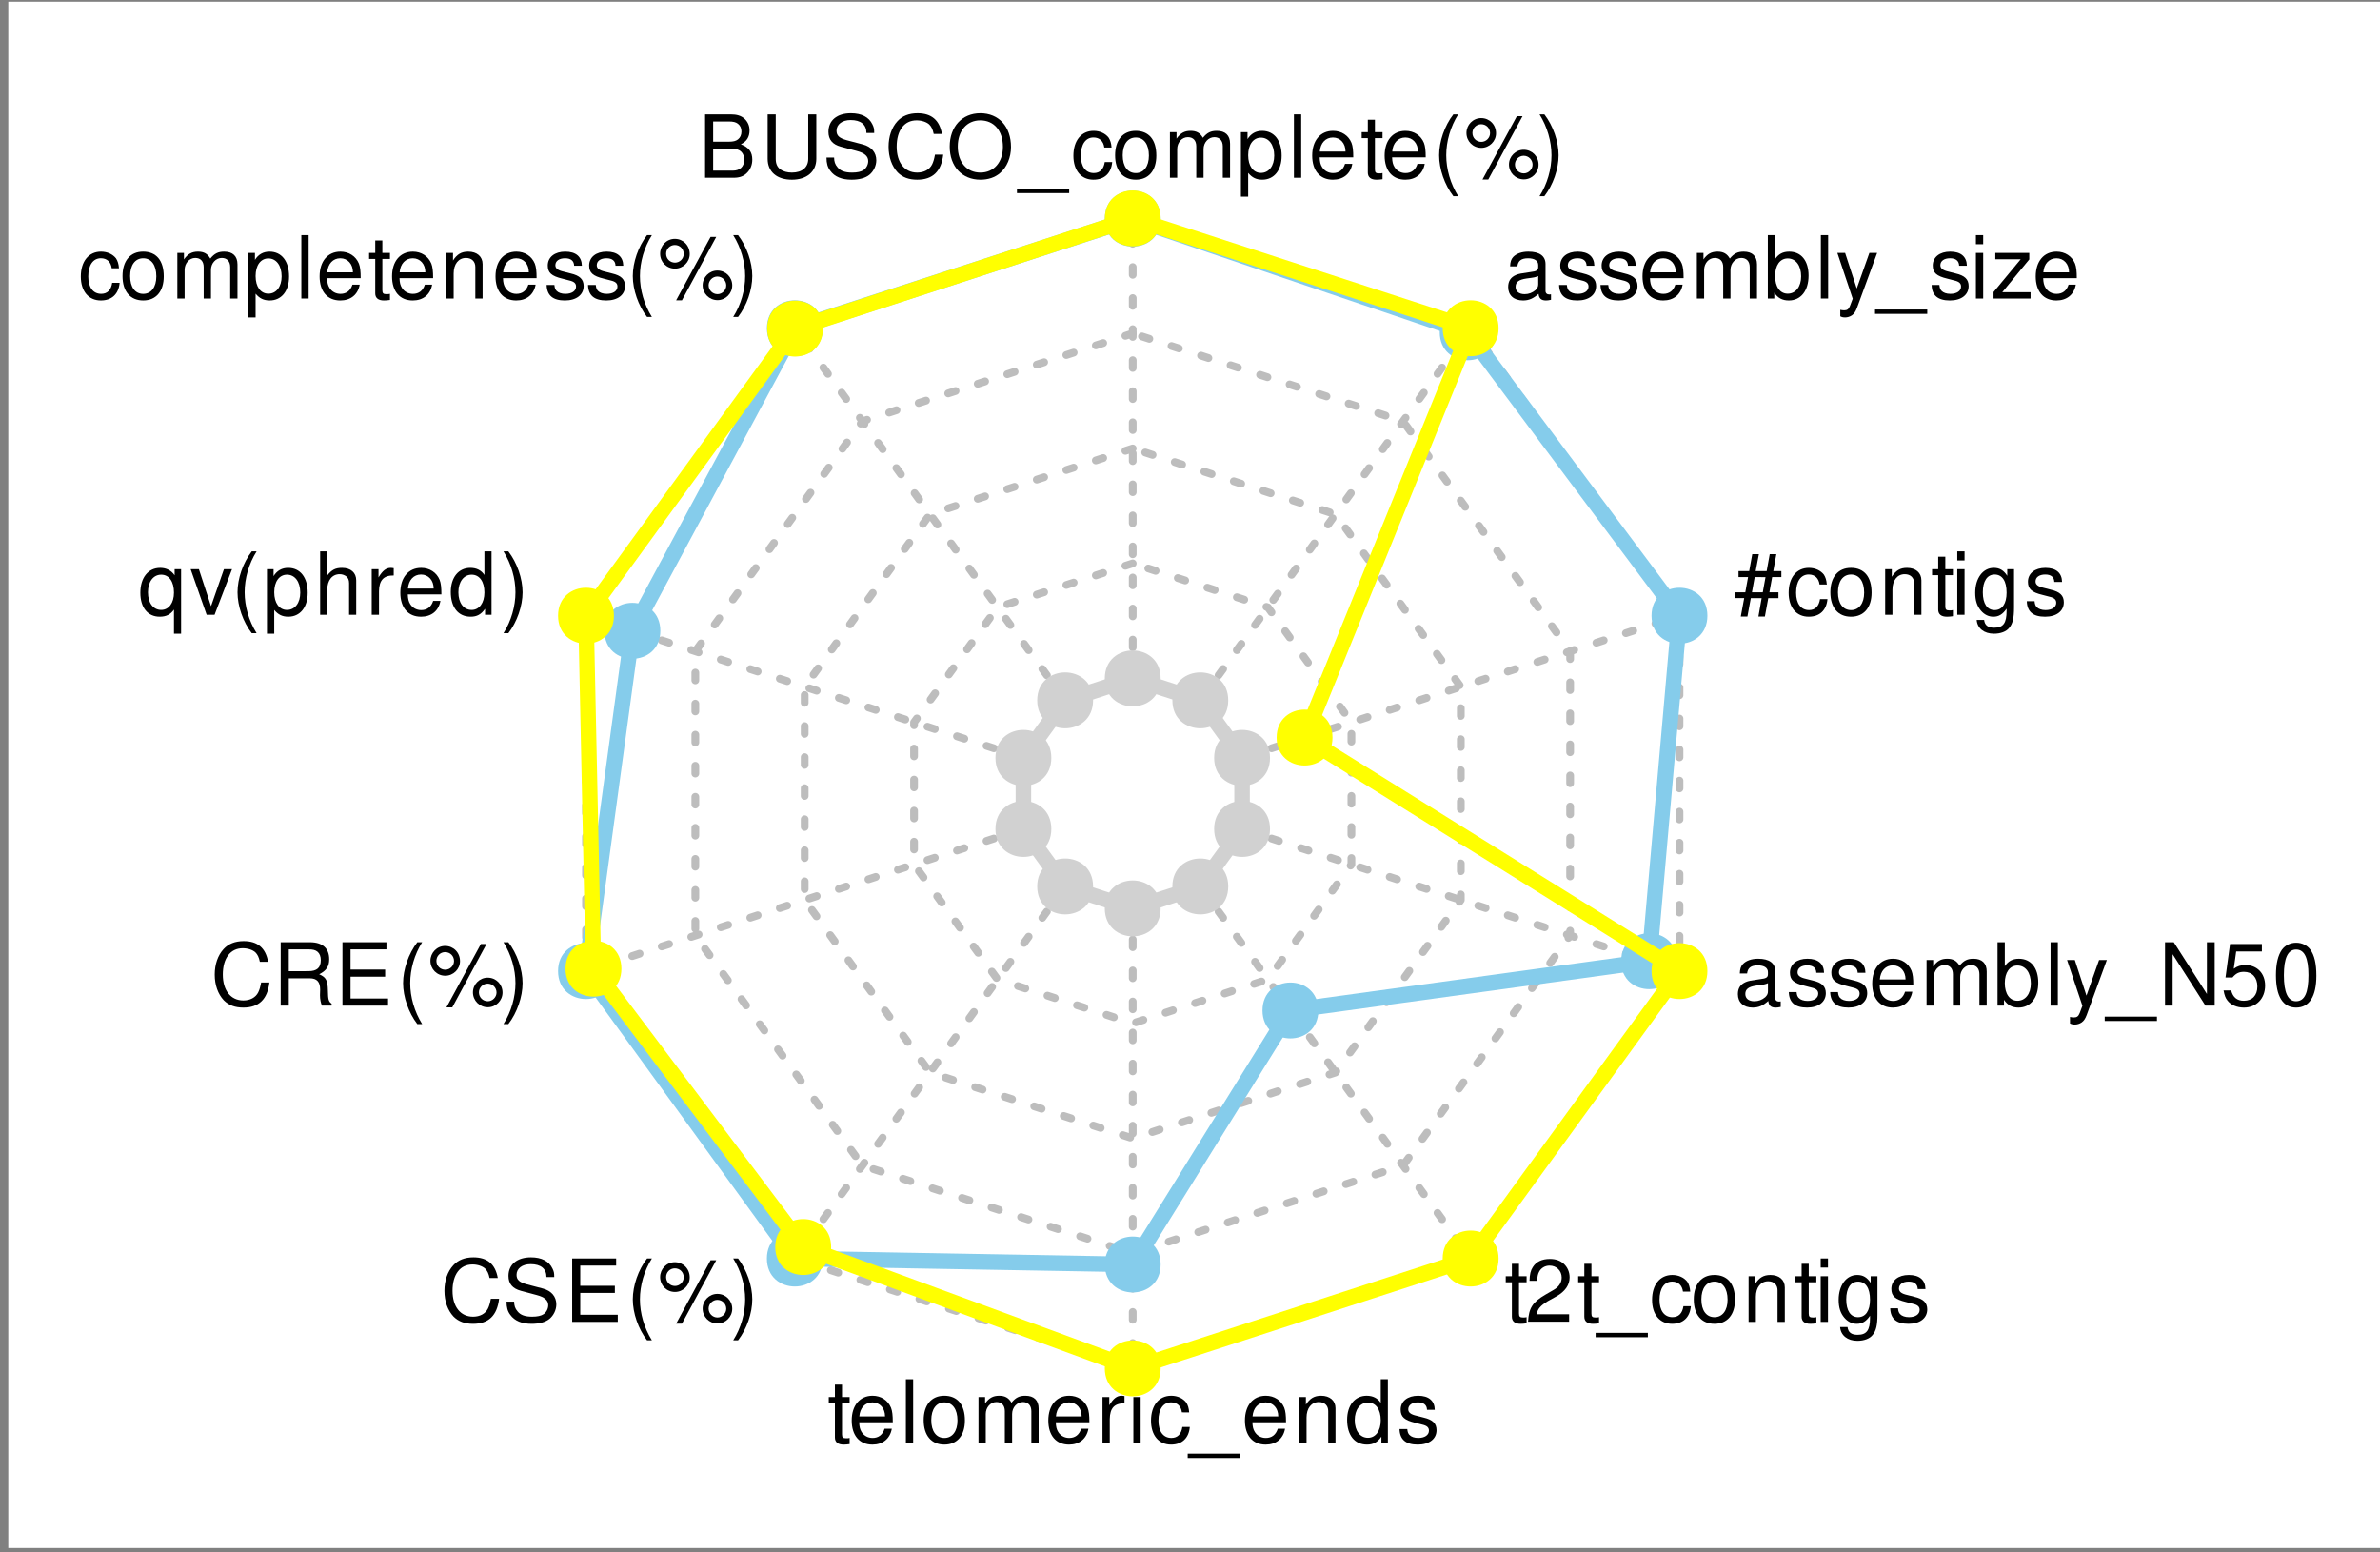 <?xml version="1.0" encoding="UTF-8" standalone="no"?>
<svg
   width="230pt"
   height="150pt"
   viewBox="0 0 230 150"
   version="1.1"
   id="svg805"
   sodipodi:docname="example.relative_values.svg"
   inkscape:version="1.1.2 (0a00cf5339, 2022-02-04)"
   xmlns:inkscape="http://www.inkscape.org/namespaces/inkscape"
   xmlns:sodipodi="http://sodipodi.sourceforge.net/DTD/sodipodi-0.dtd"
   xmlns:xlink="http://www.w3.org/1999/xlink"
   xmlns="http://www.w3.org/2000/svg"
   xmlns:svg="http://www.w3.org/2000/svg">
  <rect x="0" y="0" width="230" height="150" fill="#808080" stroke="none"/>
  <sodipodi:namedview
     id="namedview807"
     pagecolor="#ffffff"
     bordercolor="#666666"
     borderopacity="1.0"
     inkscape:pageshadow="2"
     inkscape:pageopacity="0.0"
     inkscape:pagecheckerboard="0"
     inkscape:document-units="pt"
     showgrid="false"
     inkscape:zoom="2.327381"
     inkscape:cx="114.07673"
     inkscape:cy="141.14578"
     inkscape:window-width="1850"
     inkscape:window-height="1016"
     inkscape:window-x="0"
     inkscape:window-y="0"
     inkscape:window-maximized="1"
     inkscape:current-layer="surface10254" />
  <defs
     id="defs226">
    <g
       id="g224">
      <symbol
         overflow="visible"
         id="glyph0-0">
        <path
           style="stroke:none"
           d=""
           id="path2" />
      </symbol>
      <symbol
         overflow="visible"
         id="glyph0-1">
        <path
           style="stroke:none"
           d="M 0.672,0 H 3.438 c 0.578,0 1,-0.156 1.328,-0.516 0.297,-0.312 0.469,-0.75 0.469,-1.234 0,-0.734 -0.328,-1.188 -1.109,-1.484 C 4.688,-3.5 4.969,-3.938 4.969,-4.578 c 0,-0.453 -0.172,-0.828 -0.484,-1.125 C 4.156,-6 3.734,-6.125 3.156,-6.125 H 0.672 Z m 0.781,-3.484 V -5.438 h 1.5 c 0.438,0 0.688,0.062 0.891,0.219 0.219,0.172 0.344,0.422 0.344,0.75 0,0.344 -0.125,0.594 -0.344,0.766 -0.203,0.156 -0.453,0.219 -0.891,0.219 z m 0,2.797 v -2.109 h 1.906 c 0.688,0 1.094,0.391 1.094,1.062 0,0.656 -0.406,1.047 -1.094,1.047 z m 0,0"
           id="path5" />
      </symbol>
      <symbol
         overflow="visible"
         id="glyph0-2">
        <path
           style="stroke:none"
           d="m 4.641,-6.125 v 4.297 C 4.641,-1 4.047,-0.5 3.062,-0.5 2.609,-0.5 2.234,-0.609 1.938,-0.812 1.641,-1.047 1.5,-1.359 1.5,-1.828 V -6.125 H 0.719 v 4.297 c 0,1.25 0.891,2.016 2.344,2.016 1.438,0 2.359,-0.781 2.359,-2.016 V -6.125 Z m 0,0"
           id="path8" />
      </symbol>
      <symbol
         overflow="visible"
         id="glyph0-3">
        <path
           style="stroke:none"
           d="m 5.016,-4.328 c 0,-0.422 -0.031,-0.531 -0.172,-0.828 -0.328,-0.703 -1.047,-1.078 -2.078,-1.078 -1.344,0 -2.172,0.688 -2.172,1.797 0,0.75 0.391,1.219 1.203,1.438 L 3.312,-2.594 c 0.781,0.203 1.125,0.516 1.125,0.984 C 4.438,-1.281 4.266,-0.938 4,-0.75 3.75,-0.578 3.375,-0.5 2.875,-0.5 2.203,-0.5 1.75,-0.656 1.469,-1.016 1.234,-1.281 1.141,-1.578 1.141,-1.953 H 0.406 c 0,0.562 0.109,0.938 0.359,1.266 0.422,0.594 1.125,0.875 2.062,0.875 0.734,0 1.328,-0.156 1.719,-0.469 C 4.953,-0.609 5.219,-1.156 5.219,-1.688 5.219,-2.438 4.75,-3 3.922,-3.219 L 2.375,-3.625 c -0.734,-0.203 -1,-0.438 -1,-0.922 0,-0.609 0.547,-1.031 1.359,-1.031 0.984,0 1.531,0.438 1.531,1.25 z m 0,0"
           id="path11" />
      </symbol>
      <symbol
         overflow="visible"
         id="glyph0-4">
        <path
           style="stroke:none"
           d="m 5.562,-4.234 c -0.234,-1.344 -1.016,-2 -2.359,-2 -0.828,0 -1.484,0.266 -1.938,0.766 C 0.703,-4.859 0.406,-3.984 0.406,-3 c 0,1.016 0.312,1.875 0.875,2.484 C 1.766,-0.031 2.375,0.188 3.172,0.188 c 1.5,0 2.328,-0.797 2.516,-2.422 H 4.891 C 4.812,-1.812 4.734,-1.531 4.609,-1.281 4.359,-0.781 3.828,-0.5 3.172,-0.5 1.953,-0.5 1.188,-1.469 1.188,-3 c 0,-1.578 0.734,-2.547 1.922,-2.547 0.5,0 0.953,0.156 1.219,0.391 0.219,0.219 0.344,0.469 0.438,0.922 z m 0,0"
           id="path14" />
      </symbol>
      <symbol
         overflow="visible"
         id="glyph0-5">
        <path
           style="stroke:none"
           d="m 3.266,-6.234 c -1.75,0 -2.953,1.297 -2.953,3.219 0,1.922 1.188,3.203 2.969,3.203 0.75,0 1.406,-0.219 1.891,-0.641 0.672,-0.562 1.062,-1.516 1.062,-2.516 0,-1.969 -1.172,-3.266 -2.969,-3.266 z m 0,0.688 c 1.328,0 2.188,1 2.188,2.562 C 5.453,-1.5 4.578,-0.5 3.281,-0.5 c -1.312,0 -2.188,-1 -2.188,-2.516 0,-1.516 0.875,-2.531 2.172,-2.531 z m 0,0"
           id="path17" />
      </symbol>
      <symbol
         overflow="visible"
         id="glyph0-6">
        <path
           style="stroke:none"
           d="M 4.859,1.062 H -0.188 v 0.422 h 5.047 z m 0,0"
           id="path20" />
      </symbol>
      <symbol
         overflow="visible"
         id="glyph0-7">
        <path
           style="stroke:none"
           d="M 3.953,-2.922 C 3.922,-3.359 3.828,-3.625 3.672,-3.875 3.359,-4.281 2.828,-4.531 2.219,-4.531 c -1.188,0 -1.953,0.938 -1.953,2.406 0,1.422 0.75,2.312 1.938,2.312 1.062,0 1.719,-0.625 1.812,-1.703 h -0.719 c -0.109,0.703 -0.469,1.062 -1.062,1.062 -0.781,0 -1.25,-0.625 -1.25,-1.672 0,-1.109 0.469,-1.766 1.219,-1.766 0.594,0 0.969,0.359 1.047,0.969 z m 0,0"
           id="path23" />
      </symbol>
      <symbol
         overflow="visible"
         id="glyph0-8">
        <path
           style="stroke:none"
           d="m 2.281,-4.531 c -1.234,0 -1.984,0.891 -1.984,2.359 0,1.484 0.75,2.359 2,2.359 1.234,0 1.984,-0.875 1.984,-2.328 0,-1.531 -0.719,-2.391 -2,-2.391 z m 0.016,0.641 c 0.781,0 1.266,0.656 1.266,1.75 0,1.047 -0.5,1.688 -1.266,1.688 -0.781,0 -1.266,-0.641 -1.266,-1.719 0,-1.062 0.484,-1.719 1.266,-1.719 z m 0,0"
           id="path26" />
      </symbol>
      <symbol
         overflow="visible"
         id="glyph0-9">
        <path
           style="stroke:none"
           d="M 0.594,-4.406 V 0 h 0.703 v -2.766 c 0,-0.641 0.453,-1.156 1.031,-1.156 0.516,0 0.812,0.328 0.812,0.891 V 0 H 3.844 v -2.766 c 0,-0.641 0.469,-1.156 1.047,-1.156 0.5,0 0.812,0.328 0.812,0.891 V 0 H 6.406 v -3.297 c 0,-0.797 -0.453,-1.234 -1.281,-1.234 -0.578,0 -0.938,0.172 -1.344,0.672 -0.266,-0.469 -0.625,-0.672 -1.188,-0.672 -0.594,0 -0.984,0.219 -1.359,0.75 v -0.625 z m 0,0"
           id="path29" />
      </symbol>
      <symbol
         overflow="visible"
         id="glyph0-10">
        <path
           style="stroke:none"
           d="M 0.453,1.828 H 1.156 V -0.469 c 0.375,0.453 0.781,0.656 1.359,0.656 1.141,0 1.875,-0.906 1.875,-2.312 0,-1.484 -0.719,-2.406 -1.891,-2.406 -0.594,0 -1.078,0.266 -1.406,0.797 V -4.406 H 0.453 Z M 2.391,-3.875 c 0.766,0 1.281,0.688 1.281,1.734 0,1 -0.516,1.672 -1.281,1.672 -0.75,0 -1.234,-0.672 -1.234,-1.703 0,-1.031 0.484,-1.703 1.234,-1.703 z m 0,0"
           id="path32" />
      </symbol>
      <symbol
         overflow="visible"
         id="glyph0-11">
        <path
           style="stroke:none"
           d="M 1.281,-6.125 H 0.578 V 0 H 1.281 Z m 0,0"
           id="path35" />
      </symbol>
      <symbol
         overflow="visible"
         id="glyph0-12">
        <path
           style="stroke:none"
           d="m 4.312,-1.969 c 0,-0.672 -0.047,-1.078 -0.172,-1.406 -0.297,-0.719 -0.969,-1.156 -1.781,-1.156 -1.234,0 -2.016,0.938 -2.016,2.391 0,1.453 0.75,2.328 2,2.328 1,0 1.703,-0.562 1.875,-1.531 H 3.516 c -0.188,0.594 -0.594,0.891 -1.156,0.891 -0.438,0 -0.828,-0.203 -1.062,-0.578 -0.156,-0.25 -0.219,-0.5 -0.234,-0.938 z m -3.234,-0.562 c 0.062,-0.828 0.562,-1.359 1.266,-1.359 0.719,0 1.219,0.562 1.219,1.359 z m 0,0"
           id="path38" />
      </symbol>
      <symbol
         overflow="visible"
         id="glyph0-13">
        <path
           style="stroke:none"
           d="M 2.141,-4.406 H 1.406 V -5.609 H 0.719 V -4.406 H 0.125 v 0.578 H 0.719 V -0.5 c 0,0.453 0.297,0.688 0.844,0.688 0.188,0 0.344,-0.016 0.578,-0.047 v -0.594 C 2.031,-0.422 1.938,-0.422 1.797,-0.422 1.5,-0.422 1.406,-0.5 1.406,-0.812 v -3.016 h 0.734 z m 0,0"
           id="path41" />
      </symbol>
      <symbol
         overflow="visible"
         id="glyph0-14">
        <path
           style="stroke:none"
           d="m 1.984,-6.125 c -0.844,1.094 -1.375,2.625 -1.375,3.953 0,1.328 0.531,2.859 1.375,3.953 h 0.469 c -0.75,-1.203 -1.156,-2.609 -1.156,-3.953 0,-1.344 0.406,-2.766 1.156,-3.953 z m 0,0"
           id="path44" />
      </symbol>
      <symbol
         overflow="visible"
         id="glyph0-15">
        <path
           style="stroke:none"
           d="m 1.672,-5.766 c -0.797,0 -1.422,0.656 -1.422,1.438 0,0.797 0.625,1.438 1.438,1.438 0.781,0 1.422,-0.641 1.422,-1.406 0,-0.828 -0.625,-1.469 -1.438,-1.469 z m 0,0.594 c 0.484,0 0.859,0.375 0.859,0.859 0,0.469 -0.391,0.844 -0.844,0.844 -0.484,0 -0.859,-0.375 -0.859,-0.859 0,-0.469 0.375,-0.844 0.844,-0.844 z m 3.453,-0.781 -3.328,6.125 h 0.562 l 3.312,-6.125 z m 0.656,3.25 c -0.781,0 -1.422,0.641 -1.422,1.422 0,0.797 0.641,1.438 1.438,1.438 0.781,0 1.422,-0.641 1.422,-1.422 0,-0.797 -0.625,-1.438 -1.438,-1.438 z m 0,0.578 c 0.484,0 0.859,0.391 0.859,0.859 0,0.453 -0.391,0.844 -0.844,0.844 -0.484,0 -0.859,-0.391 -0.859,-0.859 0,-0.453 0.375,-0.844 0.844,-0.844 z m 0,0"
           id="path47" />
      </symbol>
      <symbol
         overflow="visible"
         id="glyph0-16">
        <path
           style="stroke:none"
           d="M 0.781,1.781 C 1.625,0.688 2.156,-0.844 2.156,-2.172 2.156,-3.5 1.625,-5.031 0.781,-6.125 H 0.312 c 0.75,1.203 1.156,2.609 1.156,3.953 0,1.344 -0.406,2.766 -1.156,3.953 z m 0,0"
           id="path50" />
      </symbol>
      <symbol
         overflow="visible"
         id="glyph0-17">
        <path
           style="stroke:none"
           d="M 0.594,-4.406 V 0 h 0.703 v -2.422 c 0,-0.906 0.469,-1.5 1.188,-1.5 0.562,0 0.906,0.344 0.906,0.875 V 0 H 4.094 v -3.328 c 0,-0.734 -0.547,-1.203 -1.391,-1.203 -0.656,0 -1.078,0.25 -1.469,0.859 V -4.406 Z m 0,0"
           id="path53" />
      </symbol>
      <symbol
         overflow="visible"
         id="glyph0-18">
        <path
           style="stroke:none"
           d="m 3.688,-3.172 c -0.016,-0.875 -0.578,-1.359 -1.609,-1.359 -1.016,0 -1.688,0.531 -1.688,1.344 0,0.688 0.359,1.016 1.406,1.266 L 2.453,-1.75 C 2.938,-1.641 3.125,-1.469 3.125,-1.156 c 0,0.422 -0.406,0.703 -1.031,0.703 -0.375,0 -0.688,-0.109 -0.859,-0.297 C 1.125,-0.875 1.062,-1 1.031,-1.312 h -0.75 c 0.031,1.016 0.609,1.5 1.766,1.5 1.109,0 1.812,-0.547 1.812,-1.391 0,-0.656 -0.375,-1.016 -1.25,-1.219 L 1.938,-2.594 c -0.562,-0.125 -0.812,-0.312 -0.812,-0.625 0,-0.406 0.359,-0.672 0.938,-0.672 0.562,0 0.859,0.25 0.875,0.719 z m 0,0"
           id="path56" />
      </symbol>
      <symbol
         overflow="visible"
         id="glyph0-19">
        <path
           style="stroke:none"
           d="M 4.156,1.828 V -4.406 h -0.625 v 0.594 c -0.312,-0.469 -0.812,-0.719 -1.391,-0.719 -1.172,0 -1.922,0.953 -1.922,2.406 0,1.438 0.719,2.312 1.875,2.312 0.625,0 1.047,-0.219 1.375,-0.688 V 1.828 Z M 2.234,-3.875 c 0.75,0 1.234,0.656 1.234,1.734 0,1 -0.5,1.672 -1.234,1.672 -0.766,0 -1.281,-0.672 -1.281,-1.703 0,-1.016 0.516,-1.703 1.281,-1.703 z m 0,0"
           id="path59" />
      </symbol>
      <symbol
         overflow="visible"
         id="glyph0-20">
        <path
           style="stroke:none"
           d="m 2.391,0 1.688,-4.406 h -0.781 l -1.25,3.578 L 0.875,-4.406 H 0.078 L 1.625,0 Z m 0,0"
           id="path62" />
      </symbol>
      <symbol
         overflow="visible"
         id="glyph0-21">
        <path
           style="stroke:none"
           d="M 0.594,-6.125 V 0 h 0.688 v -2.422 c 0,-0.906 0.469,-1.5 1.203,-1.5 0.234,0 0.453,0.078 0.625,0.203 0.188,0.141 0.281,0.359 0.281,0.672 V 0 h 0.688 v -3.328 c 0,-0.734 -0.516,-1.203 -1.375,-1.203 -0.625,0 -1,0.188 -1.422,0.734 V -6.125 Z m 0,0"
           id="path65" />
      </symbol>
      <symbol
         overflow="visible"
         id="glyph0-22">
        <path
           style="stroke:none"
           d="M 0.578,-4.406 V 0 H 1.281 V -2.281 C 1.297,-3.344 1.734,-3.812 2.703,-3.797 V -4.5 c -0.125,-0.016 -0.188,-0.031 -0.281,-0.031 -0.453,0 -0.797,0.266 -1.188,0.922 V -4.406 Z m 0,0"
           id="path68" />
      </symbol>
      <symbol
         overflow="visible"
         id="glyph0-23">
        <path
           style="stroke:none"
           d="m 4.156,-6.125 h -0.688 v 2.281 c -0.297,-0.453 -0.766,-0.688 -1.359,-0.688 -1.141,0 -1.891,0.922 -1.891,2.328 0,1.484 0.719,2.391 1.922,2.391 0.594,0 1.016,-0.219 1.391,-0.766 V 0 h 0.625 z m -1.922,2.25 c 0.75,0 1.234,0.656 1.234,1.719 0,1.016 -0.5,1.688 -1.234,1.688 -0.766,0 -1.281,-0.672 -1.281,-1.703 0,-1.016 0.516,-1.703 1.281,-1.703 z m 0,0"
           id="path71" />
      </symbol>
      <symbol
         overflow="visible"
         id="glyph0-24">
        <path
           style="stroke:none"
           d="m 1.562,-2.641 h 2.016 c 0.703,0 1.016,0.344 1.016,1.094 L 4.578,-1 c 0,0.375 0.078,0.75 0.188,1 h 0.938 V -0.188 C 5.406,-0.391 5.359,-0.609 5.344,-1.422 5.328,-2.438 5.172,-2.734 4.5,-3.031 5.188,-3.375 5.469,-3.781 5.469,-4.484 5.469,-5.547 4.812,-6.125 3.609,-6.125 H 0.781 V 0 H 1.562 Z m 0,-0.688 V -5.438 h 1.891 c 0.438,0 0.688,0.062 0.891,0.234 0.203,0.172 0.312,0.453 0.312,0.812 0,0.734 -0.375,1.062 -1.203,1.062 z m 0,0"
           id="path74" />
      </symbol>
      <symbol
         overflow="visible"
         id="glyph0-25">
        <path
           style="stroke:none"
           d="M 1.531,-2.797 H 4.875 v -0.688 H 1.531 V -5.438 H 5 V -6.125 H 0.75 V 0 h 4.406 v -0.688 h -3.625 z m 0,0"
           id="path77" />
      </symbol>
      <symbol
         overflow="visible"
         id="glyph0-26">
        <path
           style="stroke:none"
           d="M 1.266,-4.406 H 0.562 V 0 h 0.703 z m 0,-1.719 H 0.562 v 0.875 h 0.703 z m 0,0"
           id="path80" />
      </symbol>
      <symbol
         overflow="visible"
         id="glyph0-27">
        <path
           style="stroke:none"
           d="M 4.25,-0.734 H 1.125 C 1.188,-1.234 1.469,-1.562 2.188,-2 l 0.844,-0.469 c 0.828,-0.469 1.266,-1.094 1.266,-1.828 0,-0.516 -0.203,-0.984 -0.562,-1.312 -0.344,-0.312 -0.781,-0.469 -1.344,-0.469 -0.766,0 -1.328,0.266 -1.656,0.797 -0.203,0.312 -0.297,0.688 -0.312,1.312 H 1.156 c 0.031,-0.422 0.078,-0.656 0.188,-0.859 0.188,-0.375 0.578,-0.609 1.016,-0.609 0.672,0 1.172,0.5 1.172,1.156 0,0.484 -0.266,0.906 -0.797,1.203 L 1.953,-2.625 C 0.719,-1.906 0.359,-1.344 0.281,-0.016 H 4.25 Z m 0,0"
           id="path83" />
      </symbol>
      <symbol
         overflow="visible"
         id="glyph0-28">
        <path
           style="stroke:none"
           d="m 3.391,-4.406 v 0.641 C 3.047,-4.297 2.656,-4.531 2.094,-4.531 c -1.062,0 -1.797,1 -1.797,2.406 0,0.734 0.172,1.281 0.547,1.719 0.328,0.391 0.75,0.594 1.203,0.594 0.531,0 0.906,-0.234 1.281,-0.781 V -0.375 C 3.328,0.812 3,1.25 2.125,1.25 1.531,1.25 1.219,1.016 1.156,0.5 H 0.438 C 0.5,1.312 1.156,1.828 2.109,1.828 c 0.641,0 1.188,-0.203 1.469,-0.562 0.344,-0.406 0.469,-0.953 0.469,-1.984 v -3.688 z m -1.219,0.516 c 0.734,0 1.156,0.625 1.156,1.75 0,1.062 -0.422,1.688 -1.156,1.688 -0.719,0 -1.141,-0.625 -1.141,-1.719 0,-1.078 0.422,-1.719 1.141,-1.719 z m 0,0"
           id="path86" />
      </symbol>
      <symbol
         overflow="visible"
         id="glyph0-29">
        <path
           style="stroke:none"
           d="m 4.5,-0.406 c -0.078,0.016 -0.109,0.016 -0.156,0.016 -0.234,0 -0.375,-0.125 -0.375,-0.344 v -2.594 c 0,-0.781 -0.578,-1.203 -1.656,-1.203 -0.641,0 -1.156,0.188 -1.469,0.516 -0.203,0.219 -0.281,0.484 -0.297,0.906 H 1.25 c 0.062,-0.531 0.375,-0.781 1.031,-0.781 0.641,0 0.984,0.25 0.984,0.656 v 0.188 c 0,0.312 -0.156,0.422 -0.734,0.484 -0.984,0.141 -1.141,0.172 -1.406,0.281 -0.516,0.219 -0.766,0.594 -0.766,1.172 0,0.797 0.547,1.297 1.438,1.297 0.562,0 1,-0.188 1.5,-0.641 C 3.344,0 3.562,0.188 4.016,0.188 4.172,0.188 4.266,0.172 4.5,0.125 Z M 3.266,-1.391 c 0,0.234 -0.062,0.375 -0.266,0.578 -0.297,0.25 -0.641,0.391 -1.047,0.391 -0.547,0 -0.875,-0.266 -0.875,-0.703 0,-0.469 0.312,-0.703 1.062,-0.812 0.75,-0.094 0.891,-0.125 1.125,-0.234 z m 0,0"
           id="path89" />
      </symbol>
      <symbol
         overflow="visible"
         id="glyph0-30">
        <path
           style="stroke:none"
           d="M 0.453,-6.125 V 0 h 0.625 v -0.562 c 0.344,0.516 0.781,0.75 1.406,0.75 1.156,0 1.906,-0.938 1.906,-2.406 0,-1.422 -0.703,-2.312 -1.875,-2.312 -0.609,0 -1.031,0.234 -1.359,0.719 V -6.125 Z M 2.375,-3.875 c 0.781,0 1.297,0.688 1.297,1.734 0,1 -0.531,1.672 -1.297,1.672 -0.75,0 -1.219,-0.672 -1.219,-1.703 C 1.156,-3.203 1.625,-3.875 2.375,-3.875 Z m 0,0"
           id="path92" />
      </symbol>
      <symbol
         overflow="visible"
         id="glyph0-31">
        <path
           style="stroke:none"
           d="m 3.266,-4.406 -1.219,3.438 -1.125,-3.438 h -0.75 L 1.656,0.016 1.391,0.719 c -0.125,0.312 -0.266,0.422 -0.562,0.422 -0.125,0 -0.219,-0.016 -0.375,-0.047 v 0.625 C 0.594,1.797 0.734,1.828 0.922,1.828 1.156,1.828 1.391,1.75 1.578,1.625 1.797,1.469 1.922,1.281 2.062,0.922 L 4.016,-4.406 Z m 0,0"
           id="path95" />
      </symbol>
      <symbol
         overflow="visible"
         id="glyph0-32">
        <path
           style="stroke:none"
           d="m 5.438,-6.125 h -0.75 v 5 l -3.203,-5 H 0.641 V 0 H 1.375 V -4.969 L 4.547,0 H 5.438 Z m 0,0"
           id="path98" />
      </symbol>
      <symbol
         overflow="visible"
         id="glyph0-33">
        <path
           style="stroke:none"
           d="M 4,-5.953 H 0.922 l -0.438,3.234 H 1.156 C 1.5,-3.125 1.797,-3.266 2.266,-3.266 c 0.797,0 1.297,0.547 1.297,1.422 0,0.859 -0.5,1.375 -1.312,1.375 -0.641,0 -1.047,-0.328 -1.219,-1 H 0.297 c 0.094,0.5 0.188,0.734 0.359,0.953 C 0.984,-0.062 1.594,0.188 2.266,0.188 3.469,0.188 4.312,-0.688 4.312,-1.938 4.312,-3.125 3.531,-3.922 2.391,-3.922 1.969,-3.922 1.625,-3.812 1.281,-3.562 L 1.516,-5.234 H 4 Z m 0,0"
           id="path101" />
      </symbol>
      <symbol
         overflow="visible"
         id="glyph0-34">
        <path
           style="stroke:none"
           d="m 2.312,-6.078 c -0.562,0 -1.062,0.25 -1.375,0.672 -0.375,0.531 -0.578,1.344 -0.578,2.469 0,2.047 0.672,3.125 1.953,3.125 1.266,0 1.953,-1.078 1.953,-3.078 0,-1.172 -0.188,-1.969 -0.578,-2.516 C 3.375,-5.828 2.875,-6.078 2.312,-6.078 Z m 0,0.656 c 0.797,0 1.188,0.812 1.188,2.469 0,1.719 -0.375,2.531 -1.203,2.531 -0.781,0 -1.172,-0.844 -1.172,-2.516 0,-1.672 0.391,-2.484 1.188,-2.484 z m 0,0"
           id="path104" />
      </symbol>
      <symbol
         overflow="visible"
         id="glyph0-35">
        <path
           style="stroke:none"
           d="M 4.078,-5.859 H 3.438 L 3.141,-4.219 h -1.062 l 0.312,-1.641 H 1.75 L 1.453,-4.219 h -1.031 v 0.578 H 1.344 l -0.266,1.469 H 0.125 v 0.562 H 0.969 L 0.641,0.172 H 1.281 l 0.328,-1.781 H 2.656 l -0.312,1.781 h 0.625 l 0.328,-1.781 H 4.281 v -0.562 h -0.875 l 0.266,-1.469 H 4.562 V -4.219 H 3.781 Z m -1.047,2.219 -0.266,1.469 H 1.719 l 0.266,-1.469 z m 0,0"
           id="path107" />
      </symbol>
      <symbol
         overflow="visible"
         id="glyph0-36">
        <path
           style="stroke:none"
           d="M 3.719,-4.406 H 0.438 v 0.609 H 2.891 L 0.266,-0.625 V 0 H 3.844 V -0.609 H 1.109 L 3.719,-3.781 Z m 0,0"
           id="path110" />
      </symbol>
      <symbol
         overflow="visible"
         id="glyph1-0">
        <path
           style="stroke:none"
           d=""
           id="path113" />
      </symbol>
      <symbol
         overflow="visible"
         id="glyph1-1">
        <path
           style="stroke:none"
           d="m 2,-4.375 v 3.078 C 2,-0.953 1.969,-0.75 1.859,-0.594 1.75,-0.438 1.547,-0.328 1.328,-0.328 c -0.422,0 -0.656,-0.281 -0.656,-0.797 v -0.281 h -0.562 v 0.391 c 0,0.703 0.453,1.156 1.203,1.156 0.766,0 1.25,-0.484 1.25,-1.234 V -4.375 Z m 0,0"
           id="path116" />
      </symbol>
      <symbol
         overflow="visible"
         id="glyph1-2">
        <path
           style="stroke:none"
           d="m 3.969,-3.016 c -0.172,-0.969 -0.719,-1.438 -1.688,-1.438 -0.578,0 -1.062,0.188 -1.375,0.547 -0.406,0.438 -0.625,1.062 -0.625,1.766 0,0.719 0.234,1.344 0.641,1.766 0.344,0.344 0.766,0.516 1.344,0.516 1.062,0 1.672,-0.578 1.797,-1.734 H 3.484 c -0.047,0.297 -0.109,0.5 -0.203,0.672 -0.172,0.359 -0.547,0.562 -1.016,0.562 -0.875,0 -1.422,-0.688 -1.422,-1.781 0,-1.125 0.531,-1.812 1.375,-1.812 0.359,0 0.688,0.094 0.859,0.281 C 3.25,-3.531 3.344,-3.344 3.406,-3.016 Z m 0,0"
           id="path119" />
      </symbol>
      <symbol
         overflow="visible"
         id="glyph1-3">
        <path
           style="stroke:none"
           d="m 1.109,-1.859 h 1.375 c 0.328,0 0.609,-0.094 0.844,-0.312 0.266,-0.234 0.375,-0.516 0.375,-0.922 0,-0.812 -0.484,-1.281 -1.344,-1.281 h -1.812 V 0 h 0.562 z m 0,-0.484 V -3.875 h 1.156 c 0.531,0 0.859,0.281 0.859,0.766 0,0.469 -0.328,0.766 -0.859,0.766 z m 0,0"
           id="path122" />
      </symbol>
      <symbol
         overflow="visible"
         id="glyph1-4">
        <path
           style="stroke:none"
           d="m 1.656,-4.344 c -0.406,0 -0.766,0.188 -0.984,0.484 -0.281,0.375 -0.406,0.953 -0.406,1.766 0,1.453 0.469,2.234 1.391,2.234 0.891,0 1.391,-0.781 1.391,-2.203 0,-0.844 -0.141,-1.406 -0.422,-1.797 C 2.406,-4.156 2.047,-4.344 1.656,-4.344 Z m 0,0.469 c 0.562,0 0.844,0.594 0.844,1.766 0,1.234 -0.281,1.812 -0.859,1.812 -0.562,0 -0.844,-0.609 -0.844,-1.797 0,-1.188 0.281,-1.781 0.859,-1.781 z m 0,0"
           id="path125" />
      </symbol>
      <symbol
         overflow="visible"
         id="glyph1-5">
        <path
           style="stroke:none"
           d="M 1.969,-1.047 V 0 H 2.484 V -1.047 H 3.125 V -1.531 H 2.484 v -2.812 H 2.094 l -1.922,2.734 v 0.562 z m 0,-0.484 H 0.625 L 1.969,-3.438 Z m 0,0"
           id="path128" />
      </symbol>
      <symbol
         overflow="visible"
         id="glyph1-6">
        <path
           style="stroke:none"
           d="m 1.328,-2 h 0.281 C 2.188,-2 2.5,-1.734 2.5,-1.203 c 0,0.547 -0.328,0.875 -0.875,0.875 -0.594,0 -0.875,-0.297 -0.906,-0.938 H 0.188 c 0.031,0.359 0.094,0.578 0.188,0.781 0.219,0.406 0.641,0.625 1.219,0.625 0.875,0 1.438,-0.531 1.438,-1.359 0,-0.547 -0.203,-0.844 -0.719,-1.031 0.406,-0.156 0.594,-0.453 0.594,-0.891 0,-0.75 -0.484,-1.203 -1.297,-1.203 -0.859,0 -1.312,0.484 -1.328,1.406 H 0.812 c 0,-0.266 0.031,-0.422 0.094,-0.547 0.125,-0.25 0.391,-0.391 0.719,-0.391 0.469,0 0.75,0.281 0.75,0.75 0,0.312 -0.109,0.484 -0.344,0.594 -0.141,0.062 -0.344,0.078 -0.703,0.094 z m 0,0"
           id="path131" />
      </symbol>
      <symbol
         overflow="visible"
         id="glyph1-7">
        <path
           style="stroke:none"
           d="M 1.703,-1.875 H 0.281 v 0.438 h 1.422 z m 0,0"
           id="path134" />
      </symbol>
      <symbol
         overflow="visible"
         id="glyph1-8">
        <path
           style="stroke:none"
           d="M 3.469,0.75 H -0.125 v 0.312 h 3.594 z m 0,0"
           id="path137" />
      </symbol>
      <symbol
         overflow="visible"
         id="glyph1-9">
        <path
           style="stroke:none"
           d="M 3.203,-0.297 C 3.156,-0.281 3.125,-0.281 3.109,-0.281 c -0.188,0 -0.281,-0.094 -0.281,-0.25 V -2.375 c 0,-0.562 -0.406,-0.859 -1.172,-0.859 -0.469,0 -0.828,0.125 -1.047,0.359 -0.141,0.172 -0.203,0.344 -0.219,0.656 h 0.5 C 0.938,-2.594 1.156,-2.766 1.625,-2.766 c 0.469,0 0.703,0.156 0.703,0.469 v 0.125 c 0,0.219 -0.109,0.297 -0.516,0.344 C 1.109,-1.734 1,-1.703 0.797,-1.625 0.438,-1.469 0.25,-1.203 0.25,-0.797 c 0,0.578 0.391,0.938 1.031,0.938 C 1.688,0.141 2,0 2.359,-0.328 2.391,0 2.547,0.141 2.875,0.141 c 0.094,0 0.172,-0.016 0.328,-0.062 z m -0.875,-0.688 c 0,0.156 -0.047,0.266 -0.188,0.406 -0.203,0.188 -0.453,0.281 -0.75,0.281 -0.391,0 -0.609,-0.188 -0.609,-0.5 0,-0.344 0.203,-0.5 0.75,-0.578 0.531,-0.078 0.641,-0.094 0.797,-0.172 z m 0,0"
           id="path140" />
      </symbol>
      <symbol
         overflow="visible"
         id="glyph1-10">
        <path
           style="stroke:none"
           d="m 2.625,-2.266 c 0,-0.625 -0.406,-0.969 -1.141,-0.969 -0.734,0 -1.203,0.375 -1.203,0.953 0,0.5 0.25,0.734 1,0.906 L 1.75,-1.25 c 0.344,0.078 0.484,0.203 0.484,0.422 0,0.312 -0.297,0.5 -0.734,0.5 -0.266,0 -0.5,-0.078 -0.625,-0.203 C 0.797,-0.625 0.766,-0.719 0.734,-0.938 h -0.531 c 0.031,0.734 0.438,1.078 1.25,1.078 0.797,0 1.297,-0.391 1.297,-1 0,-0.469 -0.266,-0.719 -0.891,-0.875 L 1.391,-1.844 c -0.406,-0.094 -0.594,-0.234 -0.594,-0.453 0,-0.297 0.266,-0.469 0.672,-0.469 0.406,0 0.625,0.172 0.625,0.5 z m 0,0"
           id="path143" />
      </symbol>
      <symbol
         overflow="visible"
         id="glyph1-11">
        <path
           style="stroke:none"
           d="m 3.078,-1.406 c 0,-0.484 -0.031,-0.766 -0.125,-1 C 2.75,-2.922 2.266,-3.234 1.688,-3.234 c -0.891,0 -1.453,0.672 -1.453,1.703 0,1.047 0.547,1.672 1.438,1.672 0.719,0 1.219,-0.406 1.344,-1.094 h -0.5 c -0.141,0.406 -0.422,0.625 -0.828,0.625 -0.312,0 -0.594,-0.141 -0.75,-0.406 C 0.812,-0.906 0.766,-1.094 0.766,-1.406 Z M 0.781,-1.812 c 0.031,-0.578 0.391,-0.953 0.891,-0.953 0.516,0 0.859,0.391 0.859,0.953 z m 0,0"
           id="path146" />
      </symbol>
      <symbol
         overflow="visible"
         id="glyph1-12">
        <path
           style="stroke:none"
           d="M 0.422,-3.141 V 0 h 0.5 v -1.969 c 0,-0.469 0.328,-0.828 0.734,-0.828 0.375,0 0.594,0.234 0.594,0.625 V 0 h 0.5 v -1.969 c 0,-0.469 0.328,-0.828 0.734,-0.828 0.375,0 0.578,0.234 0.578,0.625 V 0 h 0.516 v -2.359 c 0,-0.562 -0.328,-0.875 -0.922,-0.875 -0.422,0 -0.672,0.125 -0.969,0.484 C 2.516,-3.094 2.25,-3.234 1.844,-3.234 c -0.422,0 -0.703,0.156 -0.969,0.531 v -0.438 z m 0,0"
           id="path149" />
      </symbol>
      <symbol
         overflow="visible"
         id="glyph1-13">
        <path
           style="stroke:none"
           d="m 1.516,-3.141 h -0.531 v -0.5 c 0,-0.203 0.125,-0.312 0.359,-0.312 0.031,0 0.047,0 0.172,0 v -0.406 c -0.125,-0.031 -0.188,-0.031 -0.281,-0.031 -0.469,0 -0.75,0.266 -0.75,0.719 v 0.531 h -0.406 v 0.406 h 0.406 V 0 h 0.5 v -2.734 h 0.531 z m 1.094,0 H 2.125 V 0 h 0.484 z m 0,-1.234 H 2.125 v 0.625 h 0.484 z m 0,0"
           id="path152" />
      </symbol>
      <symbol
         overflow="visible"
         id="glyph1-14">
        <path
           style="stroke:none"
           d="M 0.422,-3.141 V 0 h 0.5 v -1.734 c 0,-0.641 0.344,-1.062 0.859,-1.062 0.391,0 0.641,0.234 0.641,0.625 V 0 h 0.5 v -2.375 c 0,-0.516 -0.391,-0.859 -1,-0.859 -0.469,0 -0.766,0.188 -1.047,0.625 v -0.531 z m 0,0"
           id="path155" />
      </symbol>
      <symbol
         overflow="visible"
         id="glyph1-15">
        <path
           style="stroke:none"
           d="m 0.906,-4.375 h -0.5 V 0 h 0.5 z m 0,0"
           id="path158" />
      </symbol>
      <symbol
         overflow="visible"
         id="glyph1-16">
        <path
           style="stroke:none"
           d="m 2.891,0 v -3.141 h -0.5 v 1.781 c 0,0.641 -0.328,1.062 -0.859,1.062 -0.391,0 -0.641,-0.25 -0.641,-0.625 v -2.219 h -0.5 v 2.422 c 0,0.516 0.391,0.859 1,0.859 0.469,0 0.75,-0.172 1.047,-0.578 V 0 Z m 0,0"
           id="path161" />
      </symbol>
      <symbol
         overflow="visible"
         id="glyph1-17">
        <path
           style="stroke:none"
           d="M 3.031,-0.516 H 0.797 c 0.062,-0.359 0.25,-0.594 0.766,-0.906 l 0.609,-0.344 C 2.766,-2.094 3.062,-2.531 3.062,-3.078 3.062,-3.438 2.922,-3.766 2.672,-4 c -0.25,-0.234 -0.562,-0.344 -0.969,-0.344 -0.547,0 -0.938,0.203 -1.172,0.562 -0.156,0.234 -0.219,0.5 -0.234,0.938 h 0.531 C 0.844,-3.125 0.875,-3.312 0.953,-3.453 1.094,-3.719 1.375,-3.875 1.688,-3.875 c 0.484,0 0.844,0.344 0.844,0.812 0,0.344 -0.203,0.656 -0.578,0.859 L 1.391,-1.875 C 0.516,-1.359 0.25,-0.953 0.203,0 H 3.031 Z m 0,0"
           id="path164" />
      </symbol>
      <symbol
         overflow="visible"
         id="glyph1-18">
        <path
           style="stroke:none"
           d="M 0.328,-4.375 V 0 H 0.781 v -0.406 c 0.234,0.375 0.547,0.547 0.984,0.547 0.828,0 1.375,-0.688 1.375,-1.719 0,-1.031 -0.516,-1.656 -1.344,-1.656 -0.438,0 -0.734,0.156 -0.969,0.516 V -4.375 Z m 1.375,1.609 c 0.547,0 0.906,0.484 0.906,1.234 0,0.719 -0.359,1.203 -0.906,1.203 -0.547,0 -0.875,-0.484 -0.875,-1.219 0,-0.734 0.328,-1.219 0.875,-1.219 z m 0,0"
           id="path167" />
      </symbol>
      <symbol
         overflow="visible"
         id="glyph1-19">
        <path
           style="stroke:none"
           d="m 2.328,-3.141 -0.875,2.438 -0.797,-2.438 H 0.125 l 1.062,3.156 -0.203,0.5 C 0.906,0.734 0.797,0.812 0.594,0.812 0.5,0.812 0.438,0.797 0.328,0.781 V 1.234 C 0.422,1.281 0.531,1.312 0.656,1.312 0.828,1.312 1,1.25 1.125,1.156 c 0.156,-0.109 0.25,-0.25 0.344,-0.5 L 2.875,-3.141 Z m 0,0"
           id="path170" />
      </symbol>
      <symbol
         overflow="visible"
         id="glyph1-20">
        <path
           style="stroke:none"
           d="m 1.547,-3.141 h -0.531 v -0.5 c 0,-0.203 0.125,-0.312 0.359,-0.312 0.031,0 0.047,0 0.172,0 v -0.406 c -0.125,-0.031 -0.188,-0.031 -0.281,-0.031 -0.469,0 -0.75,0.266 -0.75,0.719 v 0.531 h -0.406 v 0.406 h 0.406 V 0 h 0.5 v -2.734 h 0.531 z M 2.578,-4.375 h -0.5 V 0 h 0.5 z m 0,0"
           id="path173" />
      </symbol>
      <symbol
         overflow="visible"
         id="glyph1-21">
        <path
           style="stroke:none"
           d="m 2.828,-2.094 c -0.031,-0.297 -0.094,-0.5 -0.219,-0.672 -0.203,-0.297 -0.594,-0.469 -1.031,-0.469 -0.844,0 -1.391,0.672 -1.391,1.719 0,1.016 0.531,1.656 1.391,1.656 0.75,0 1.219,-0.453 1.281,-1.219 h -0.5 c -0.078,0.5 -0.344,0.75 -0.766,0.75 -0.562,0 -0.891,-0.453 -0.891,-1.188 0,-0.781 0.328,-1.25 0.875,-1.25 0.422,0 0.688,0.234 0.75,0.672 z m 0,0"
           id="path176" />
      </symbol>
      <symbol
         overflow="visible"
         id="glyph1-22">
        <path
           style="stroke:none"
           d="m 1.625,-3.234 c -0.875,0 -1.406,0.625 -1.406,1.688 0,1.062 0.531,1.688 1.422,1.688 0.891,0 1.422,-0.625 1.422,-1.672 0,-1.078 -0.516,-1.703 -1.438,-1.703 z m 0.016,0.469 c 0.562,0 0.891,0.453 0.891,1.234 0,0.75 -0.344,1.203 -0.891,1.203 -0.562,0 -0.906,-0.453 -0.906,-1.219 0,-0.766 0.344,-1.219 0.906,-1.219 z m 0,0"
           id="path179" />
      </symbol>
      <symbol
         overflow="visible"
         id="glyph1-23">
        <path
           style="stroke:none"
           d="M 0.406,-3.141 V 0 h 0.516 v -1.625 c 0,-0.766 0.312,-1.094 1,-1.078 V -3.219 c -0.078,-0.016 -0.125,-0.016 -0.188,-0.016 -0.328,0 -0.578,0.188 -0.859,0.656 v -0.562 z m 0,0"
           id="path182" />
      </symbol>
      <symbol
         overflow="visible"
         id="glyph1-24">
        <path
           style="stroke:none"
           d="M 3.125,-4.25 H 0.281 v 0.516 H 2.578 C 1.562,-2.281 1.141,-1.391 0.828,0 h 0.562 C 1.625,-1.359 2.156,-2.531 3.125,-3.812 Z m 0,0"
           id="path185" />
      </symbol>
      <symbol
         overflow="visible"
         id="glyph1-25">
        <path
           style="stroke:none"
           d="M 2.812,0 4.031,-3.672 V 0 H 4.562 V -4.375 H 3.797 L 2.516,-0.562 1.219,-4.375 H 0.453 V 0 h 0.531 V -3.672 L 2.219,0 Z m 0,0"
           id="path188" />
      </symbol>
      <symbol
         overflow="visible"
         id="glyph1-26">
        <path
           style="stroke:none"
           d="M 1.547,-3.094 V 0 h 0.531 v -4.344 h -0.344 c -0.188,0.672 -0.312,0.766 -1.125,0.875 v 0.375 z m 0,0"
           id="path191" />
      </symbol>
      <symbol
         overflow="visible"
         id="glyph1-27">
        <path
           style="stroke:none"
           d="M 2.344,-2.25 3.828,-4.375 H 3.156 l -1.125,1.719 -1.125,-1.719 H 0.234 L 1.688,-2.25 0.125,0 H 0.812 L 2.016,-1.828 3.203,0 h 0.688 z m 0,0"
           id="path194" />
      </symbol>
      <symbol
         overflow="visible"
         id="glyph1-28">
        <path
           style="stroke:none"
           d="m 1.141,-0.625 h -0.625 V 0 h 0.625 z m 0,0"
           id="path197" />
      </symbol>
      <symbol
         overflow="visible"
         id="glyph1-29">
        <path
           style="stroke:none"
           d="m 0.906,-3.141 h -0.5 V 0 h 0.5 z m 0,-1.234 H 0.391 V -3.75 H 0.906 Z m 0,0"
           id="path200" />
      </symbol>
      <symbol
         overflow="visible"
         id="glyph1-30">
        <path
           style="stroke:none"
           d="M 2.859,-4.25 H 0.656 l -0.312,2.312 h 0.484 c 0.25,-0.297 0.453,-0.391 0.781,-0.391 0.578,0 0.922,0.391 0.922,1.016 0,0.609 -0.344,0.984 -0.922,0.984 -0.469,0 -0.75,-0.234 -0.875,-0.719 H 0.203 C 0.281,-0.703 0.344,-0.531 0.469,-0.375 0.703,-0.047 1.141,0.141 1.625,0.141 c 0.859,0 1.453,-0.625 1.453,-1.531 0,-0.828 -0.562,-1.406 -1.375,-1.406 -0.297,0 -0.547,0.078 -0.781,0.25 l 0.172,-1.188 h 1.766 z m 0,0"
           id="path203" />
      </symbol>
      <symbol
         overflow="visible"
         id="glyph1-31">
        <path
           style="stroke:none"
           d="m 0.844,-4.375 h -0.5 V 0 h 0.5 V -1.219 L 1.328,-1.703 2.391,0 h 0.625 L 1.734,-2.062 2.812,-3.141 H 2.172 L 0.844,-1.812 Z m 0,0"
           id="path206" />
      </symbol>
      <symbol
         overflow="visible"
         id="glyph1-32">
        <path
           style="stroke:none"
           d="M 3.328,0 4.25,-3.141 H 3.688 l -0.625,2.438 -0.625,-2.438 H 1.828 l -0.594,2.438 -0.641,-2.438 H 0.031 L 0.953,0 h 0.562 L 2.125,-2.469 2.75,0 Z m 0,0"
           id="path209" />
      </symbol>
      <symbol
         overflow="visible"
         id="glyph1-33">
        <path
           style="stroke:none"
           d="M 2.422,-3.141 V -2.688 c -0.25,-0.375 -0.531,-0.547 -0.922,-0.547 -0.766,0 -1.297,0.703 -1.297,1.719 0,0.531 0.141,0.906 0.406,1.234 0.234,0.266 0.531,0.422 0.859,0.422 0.375,0 0.641,-0.172 0.906,-0.562 v 0.156 c 0,0.844 -0.234,1.156 -0.859,1.156 -0.422,0 -0.641,-0.172 -0.688,-0.531 H 0.312 C 0.359,0.938 0.828,1.312 1.5,1.312 c 0.469,0 0.859,-0.156 1.062,-0.406 0.234,-0.297 0.328,-0.688 0.328,-1.422 v -2.625 z m -0.875,0.375 c 0.531,0 0.828,0.438 0.828,1.234 0,0.766 -0.312,1.203 -0.828,1.203 -0.516,0 -0.812,-0.453 -0.812,-1.219 0,-0.766 0.297,-1.219 0.812,-1.219 z m 0,0"
           id="path212" />
      </symbol>
      <symbol
         overflow="visible"
         id="glyph1-34">
        <path
           style="stroke:none"
           d="M 0.422,-4.375 V 0 h 0.5 v -1.734 c 0,-0.641 0.328,-1.062 0.844,-1.062 0.172,0 0.328,0.047 0.453,0.141 0.141,0.109 0.203,0.25 0.203,0.484 V 0 h 0.5 v -2.375 c 0,-0.531 -0.391,-0.859 -1,-0.859 -0.438,0 -0.703,0.141 -1,0.516 V -4.375 Z m 0,0"
           id="path215" />
      </symbol>
      <symbol
         overflow="visible"
         id="glyph1-35">
        <path
           style="stroke:none"
           d="M 1.531,-3.141 H 1.016 v -0.875 h -0.5 v 0.875 h -0.438 v 0.406 h 0.438 v 2.375 c 0,0.328 0.203,0.5 0.594,0.5 0.141,0 0.25,-0.016 0.422,-0.047 v -0.422 c -0.078,0.016 -0.141,0.031 -0.25,0.031 -0.219,0 -0.266,-0.062 -0.266,-0.281 v -2.156 H 1.531 Z m 0,0"
           id="path218" />
      </symbol>
      <symbol
         overflow="visible"
         id="glyph1-36">
        <path
           style="stroke:none"
           d="m 0.328,1.312 h 0.5 V -0.328 C 1.094,0 1.391,0.141 1.797,0.141 c 0.812,0 1.344,-0.656 1.344,-1.656 0,-1.062 -0.516,-1.719 -1.359,-1.719 -0.422,0 -0.766,0.188 -1,0.562 v -0.469 H 0.328 Z m 1.375,-4.078 c 0.547,0 0.906,0.484 0.906,1.234 0,0.719 -0.359,1.203 -0.906,1.203 -0.531,0 -0.875,-0.484 -0.875,-1.219 0,-0.734 0.344,-1.219 0.875,-1.219 z m 0,0"
           id="path221" />
      </symbol>
    </g>
  </defs>
  <g
     id="surface10254"
     transform="translate(-34.534,-175.339)">
    <rect
       x="35.333"
       y="175.506"
       width="229.73"
       height="149.408"
       style="fill:#ffffff;fill-opacity:1;stroke:none;stroke-width:0.368"
       id="rect228" />
    <path
       style="fill:none;stroke:#bdbdbd;stroke-width:0.75;stroke-linecap:round;stroke-linejoin:round;stroke-miterlimit:10;stroke-dasharray:0.75, 2.25;stroke-opacity:1"
       d="m 144,240.891 -6.531,2.121 -4.035,5.555 v 6.867 l 4.035,5.555 6.531,2.121 6.531,-2.121 4.035,-5.555 v -6.867 l -4.035,-5.555 z m 0,0"
       id="path230" />
    <path
       style="fill:none;stroke:#bdbdbd;stroke-width:0.75;stroke-linecap:round;stroke-linejoin:round;stroke-miterlimit:10;stroke-dasharray:0.75, 2.25;stroke-opacity:1"
       d="m 144,229.777 -13.062,4.246 -8.07,11.109 v 13.734 l 8.07,11.109 13.062,4.246 13.062,-4.246 8.07,-11.109 v -13.734 l -8.07,-11.109 z m 0,0"
       id="path232" />
    <path
       style="fill:none;stroke:#bdbdbd;stroke-width:0.75;stroke-linecap:round;stroke-linejoin:round;stroke-miterlimit:10;stroke-dasharray:0.75, 2.25;stroke-opacity:1"
       d="m 144,218.668 -19.594,6.363 -12.109,16.668 v 20.602 l 12.109,16.668 19.594,6.363 19.594,-6.363 12.109,-16.668 v -20.602 l -12.109,-16.668 z m 0,0"
       id="path234" />
    <path
       style="fill:none;stroke:#bdbdbd;stroke-width:0.75;stroke-linecap:round;stroke-linejoin:round;stroke-miterlimit:10;stroke-dasharray:0.75, 2.25;stroke-opacity:1"
       d="m 144,207.555 -26.125,8.488 -16.145,22.223 v 27.469 l 16.145,22.223 26.125,8.488 26.125,-8.488 16.145,-22.223 V 238.266 L 170.125,216.043 Z m 0,0"
       id="path236" />
    <path
       style="fill:none;stroke:#bdbdbd;stroke-width:0.75;stroke-linecap:round;stroke-linejoin:round;stroke-miterlimit:10;stroke-dasharray:0.75, 2.25;stroke-opacity:1"
       d="m 144,196.445 -32.656,10.609 -20.18,27.777 v 34.336 L 111.344,296.945 144,307.555 l 32.656,-10.609 20.18,-27.777 v -34.336 l -20.18,-27.777 z m 0,0"
       id="path238" />
    <path
       style="fill:none;stroke:#bdbdbd;stroke-width:0.75;stroke-linecap:round;stroke-linejoin:round;stroke-miterlimit:10;stroke-dasharray:0.75, 2.25;stroke-opacity:1"
       d="M 144,240.891 V 196.445"
       id="path240" />
    <path
       style="fill:none;stroke:#bdbdbd;stroke-width:0.75;stroke-linecap:round;stroke-linejoin:round;stroke-miterlimit:10;stroke-dasharray:0.75, 2.25;stroke-opacity:1"
       d="m 137.469,243.012 -26.125,-35.957"
       id="path242" />
    <path
       style="fill:none;stroke:#bdbdbd;stroke-width:0.75;stroke-linecap:round;stroke-linejoin:round;stroke-miterlimit:10;stroke-dasharray:0.75, 2.25;stroke-opacity:1"
       d="M 133.434,248.566 91.164,234.832"
       id="path244" />
    <path
       style="fill:none;stroke:#bdbdbd;stroke-width:0.75;stroke-linecap:round;stroke-linejoin:round;stroke-miterlimit:10;stroke-dasharray:0.75, 2.25;stroke-opacity:1"
       d="M 133.434,255.434 91.164,269.168"
       id="path246" />
    <path
       style="fill:none;stroke:#bdbdbd;stroke-width:0.75;stroke-linecap:round;stroke-linejoin:round;stroke-miterlimit:10;stroke-dasharray:0.75, 2.25;stroke-opacity:1"
       d="m 137.469,260.988 -26.125,35.957"
       id="path248" />
    <path
       style="fill:none;stroke:#bdbdbd;stroke-width:0.75;stroke-linecap:round;stroke-linejoin:round;stroke-miterlimit:10;stroke-dasharray:0.75, 2.25;stroke-opacity:1"
       d="m 144,263.109 v 44.445"
       id="path250" />
    <path
       style="fill:none;stroke:#bdbdbd;stroke-width:0.75;stroke-linecap:round;stroke-linejoin:round;stroke-miterlimit:10;stroke-dasharray:0.75, 2.25;stroke-opacity:1"
       d="m 150.531,260.988 26.125,35.957"
       id="path252" />
    <path
       style="fill:none;stroke:#bdbdbd;stroke-width:0.75;stroke-linecap:round;stroke-linejoin:round;stroke-miterlimit:10;stroke-dasharray:0.75, 2.25;stroke-opacity:1"
       d="m 154.566,255.434 42.27,13.734"
       id="path254" />
    <path
       style="fill:none;stroke:#bdbdbd;stroke-width:0.75;stroke-linecap:round;stroke-linejoin:round;stroke-miterlimit:10;stroke-dasharray:0.75, 2.25;stroke-opacity:1"
       d="m 154.566,248.566 42.27,-13.734"
       id="path256" />
    <path
       style="fill:none;stroke:#bdbdbd;stroke-width:0.75;stroke-linecap:round;stroke-linejoin:round;stroke-miterlimit:10;stroke-dasharray:0.75, 2.25;stroke-opacity:1"
       d="m 150.531,243.012 26.125,-35.957"
       id="path258" />
    <g
       style="fill:#000000;fill-opacity:1"
       id="g294">
      <use
         xlink:href="#glyph0-1"
         x="102"
         y="192.514"
         id="use260"
         width="100%"
         height="100%" />
      <use
         xlink:href="#glyph0-2"
         x="108"
         y="192.514"
         id="use262"
         width="100%"
         height="100%" />
      <use
         xlink:href="#glyph0-3"
         x="114"
         y="192.514"
         id="use264"
         width="100%"
         height="100%" />
      <use
         xlink:href="#glyph0-4"
         x="120"
         y="192.514"
         id="use266"
         width="100%"
         height="100%" />
      <use
         xlink:href="#glyph0-5"
         x="126"
         y="192.514"
         id="use268"
         width="100%"
         height="100%" />
      <use
         xlink:href="#glyph0-6"
         x="133"
         y="192.514"
         id="use270"
         width="100%"
         height="100%" />
      <use
         xlink:href="#glyph0-7"
         x="138"
         y="192.514"
         id="use272"
         width="100%"
         height="100%" />
      <use
         xlink:href="#glyph0-8"
         x="142"
         y="192.514"
         id="use274"
         width="100%"
         height="100%" />
      <use
         xlink:href="#glyph0-9"
         x="147"
         y="192.514"
         id="use276"
         width="100%"
         height="100%" />
      <use
         xlink:href="#glyph0-10"
         x="154"
         y="192.514"
         id="use278"
         width="100%"
         height="100%" />
      <use
         xlink:href="#glyph0-11"
         x="159"
         y="192.514"
         id="use280"
         width="100%"
         height="100%" />
      <use
         xlink:href="#glyph0-12"
         x="161"
         y="192.514"
         id="use282"
         width="100%"
         height="100%" />
      <use
         xlink:href="#glyph0-13"
         x="166"
         y="192.514"
         id="use284"
         width="100%"
         height="100%" />
      <use
         xlink:href="#glyph0-12"
         x="168"
         y="192.514"
         id="use286"
         width="100%"
         height="100%" />
      <use
         xlink:href="#glyph0-14"
         x="173"
         y="192.514"
         id="use288"
         width="100%"
         height="100%" />
      <use
         xlink:href="#glyph0-15"
         x="176"
         y="192.514"
         id="use290"
         width="100%"
         height="100%" />
      <use
         xlink:href="#glyph0-16"
         x="183"
         y="192.514"
         id="use292"
         width="100%"
         height="100%" />
    </g>
    <g
       style="fill:#000000;fill-opacity:1"
       id="g326">
      <use
         xlink:href="#glyph0-7"
         x="42.078"
         y="204.182"
         id="use296"
         width="100%"
         height="100%" />
      <use
         xlink:href="#glyph0-8"
         x="46.078"
         y="204.182"
         id="use298"
         width="100%"
         height="100%" />
      <use
         xlink:href="#glyph0-9"
         x="51.078"
         y="204.182"
         id="use300"
         width="100%"
         height="100%" />
      <use
         xlink:href="#glyph0-10"
         x="58.078"
         y="204.182"
         id="use302"
         width="100%"
         height="100%" />
      <use
         xlink:href="#glyph0-11"
         x="63.078"
         y="204.182"
         id="use304"
         width="100%"
         height="100%" />
      <use
         xlink:href="#glyph0-12"
         x="65.078"
         y="204.182"
         id="use306"
         width="100%"
         height="100%" />
      <use
         xlink:href="#glyph0-13"
         x="70.078"
         y="204.182"
         id="use308"
         width="100%"
         height="100%" />
      <use
         xlink:href="#glyph0-12"
         x="72.078"
         y="204.182"
         id="use310"
         width="100%"
         height="100%" />
      <use
         xlink:href="#glyph0-17"
         x="77.078"
         y="204.182"
         id="use312"
         width="100%"
         height="100%" />
      <use
         xlink:href="#glyph0-12"
         x="82.078"
         y="204.182"
         id="use314"
         width="100%"
         height="100%" />
      <use
         xlink:href="#glyph0-18"
         x="87.078"
         y="204.182"
         id="use316"
         width="100%"
         height="100%" />
      <use
         xlink:href="#glyph0-18"
         x="91.078"
         y="204.182"
         id="use318"
         width="100%"
         height="100%" />
      <use
         xlink:href="#glyph0-14"
         x="95.078"
         y="204.182"
         id="use320"
         width="100%"
         height="100%" />
      <use
         xlink:href="#glyph0-15"
         x="98.078"
         y="204.182"
         id="use322"
         width="100%"
         height="100%" />
      <use
         xlink:href="#glyph0-16"
         x="105.078"
         y="204.182"
         id="use324"
         width="100%"
         height="100%" />
    </g>
    <g
       style="fill:#000000;fill-opacity:1"
       id="g346">
      <use
         xlink:href="#glyph0-19"
         x="47.879"
         y="234.74"
         id="use328"
         width="100%"
         height="100%" />
      <use
         xlink:href="#glyph0-20"
         x="52.879"
         y="234.74"
         id="use330"
         width="100%"
         height="100%" />
      <use
         xlink:href="#glyph0-14"
         x="56.879"
         y="234.74"
         id="use332"
         width="100%"
         height="100%" />
      <use
         xlink:href="#glyph0-10"
         x="59.879"
         y="234.74"
         id="use334"
         width="100%"
         height="100%" />
      <use
         xlink:href="#glyph0-21"
         x="64.879"
         y="234.74"
         id="use336"
         width="100%"
         height="100%" />
      <use
         xlink:href="#glyph0-22"
         x="69.879"
         y="234.74"
         id="use338"
         width="100%"
         height="100%" />
      <use
         xlink:href="#glyph0-12"
         x="72.879"
         y="234.74"
         id="use340"
         width="100%"
         height="100%" />
      <use
         xlink:href="#glyph0-23"
         x="77.879"
         y="234.74"
         id="use342"
         width="100%"
         height="100%" />
      <use
         xlink:href="#glyph0-16"
         x="82.879"
         y="234.74"
         id="use344"
         width="100%"
         height="100%" />
    </g>
    <g
       style="fill:#000000;fill-opacity:1"
       id="g360">
      <use
         xlink:href="#glyph0-4"
         x="54.879"
         y="272.506"
         id="use348"
         width="100%"
         height="100%" />
      <use
         xlink:href="#glyph0-24"
         x="60.879"
         y="272.506"
         id="use350"
         width="100%"
         height="100%" />
      <use
         xlink:href="#glyph0-25"
         x="66.879"
         y="272.506"
         id="use352"
         width="100%"
         height="100%" />
      <use
         xlink:href="#glyph0-14"
         x="72.879"
         y="272.506"
         id="use354"
         width="100%"
         height="100%" />
      <use
         xlink:href="#glyph0-15"
         x="75.879"
         y="272.506"
         id="use356"
         width="100%"
         height="100%" />
      <use
         xlink:href="#glyph0-16"
         x="82.879"
         y="272.506"
         id="use358"
         width="100%"
         height="100%" />
    </g>
    <g
       style="fill:#000000;fill-opacity:1"
       id="g374">
      <use
         xlink:href="#glyph0-4"
         x="77.078"
         y="303.064"
         id="use362"
         width="100%"
         height="100%" />
      <use
         xlink:href="#glyph0-3"
         x="83.078"
         y="303.064"
         id="use364"
         width="100%"
         height="100%" />
      <use
         xlink:href="#glyph0-25"
         x="89.078"
         y="303.064"
         id="use366"
         width="100%"
         height="100%" />
      <use
         xlink:href="#glyph0-14"
         x="95.078"
         y="303.064"
         id="use368"
         width="100%"
         height="100%" />
      <use
         xlink:href="#glyph0-15"
         x="98.078"
         y="303.064"
         id="use370"
         width="100%"
         height="100%" />
      <use
         xlink:href="#glyph0-16"
         x="105.078"
         y="303.064"
         id="use372"
         width="100%"
         height="100%" />
    </g>
    <g
       style="fill:#000000;fill-opacity:1"
       id="g404">
      <use
         xlink:href="#glyph0-13"
         x="114.5"
         y="314.732"
         id="use376"
         width="100%"
         height="100%" />
      <use
         xlink:href="#glyph0-12"
         x="116.5"
         y="314.732"
         id="use378"
         width="100%"
         height="100%" />
      <use
         xlink:href="#glyph0-11"
         x="121.5"
         y="314.732"
         id="use380"
         width="100%"
         height="100%" />
      <use
         xlink:href="#glyph0-8"
         x="123.5"
         y="314.732"
         id="use382"
         width="100%"
         height="100%" />
      <use
         xlink:href="#glyph0-9"
         x="128.5"
         y="314.732"
         id="use384"
         width="100%"
         height="100%" />
      <use
         xlink:href="#glyph0-12"
         x="135.5"
         y="314.732"
         id="use386"
         width="100%"
         height="100%" />
      <use
         xlink:href="#glyph0-22"
         x="140.5"
         y="314.732"
         id="use388"
         width="100%"
         height="100%" />
      <use
         xlink:href="#glyph0-26"
         x="143.5"
         y="314.732"
         id="use390"
         width="100%"
         height="100%" />
      <use
         xlink:href="#glyph0-7"
         x="145.5"
         y="314.732"
         id="use392"
         width="100%"
         height="100%" />
      <use
         xlink:href="#glyph0-6"
         x="149.5"
         y="314.732"
         id="use394"
         width="100%"
         height="100%" />
      <use
         xlink:href="#glyph0-12"
         x="154.5"
         y="314.732"
         id="use396"
         width="100%"
         height="100%" />
      <use
         xlink:href="#glyph0-17"
         x="159.5"
         y="314.732"
         id="use398"
         width="100%"
         height="100%" />
      <use
         xlink:href="#glyph0-23"
         x="164.5"
         y="314.732"
         id="use400"
         width="100%"
         height="100%" />
      <use
         xlink:href="#glyph0-18"
         x="169.5"
         y="314.732"
         id="use402"
         width="100%"
         height="100%" />
    </g>
    <g
       style="fill:#000000;fill-opacity:1"
       id="g428">
      <use
         xlink:href="#glyph0-13"
         x="179.922"
         y="303.064"
         id="use406"
         width="100%"
         height="100%" />
      <use
         xlink:href="#glyph0-27"
         x="181.922"
         y="303.064"
         id="use408"
         width="100%"
         height="100%" />
      <use
         xlink:href="#glyph0-13"
         x="186.922"
         y="303.064"
         id="use410"
         width="100%"
         height="100%" />
      <use
         xlink:href="#glyph0-6"
         x="188.922"
         y="303.064"
         id="use412"
         width="100%"
         height="100%" />
      <use
         xlink:href="#glyph0-7"
         x="193.922"
         y="303.064"
         id="use414"
         width="100%"
         height="100%" />
      <use
         xlink:href="#glyph0-8"
         x="197.922"
         y="303.064"
         id="use416"
         width="100%"
         height="100%" />
      <use
         xlink:href="#glyph0-17"
         x="202.922"
         y="303.064"
         id="use418"
         width="100%"
         height="100%" />
      <use
         xlink:href="#glyph0-13"
         x="207.922"
         y="303.064"
         id="use420"
         width="100%"
         height="100%" />
      <use
         xlink:href="#glyph0-26"
         x="209.922"
         y="303.064"
         id="use422"
         width="100%"
         height="100%" />
      <use
         xlink:href="#glyph0-28"
         x="211.922"
         y="303.064"
         id="use424"
         width="100%"
         height="100%" />
      <use
         xlink:href="#glyph0-18"
         x="216.922"
         y="303.064"
         id="use426"
         width="100%"
         height="100%" />
    </g>
    <g
       style="fill:#000000;fill-opacity:1"
       id="g454">
      <use
         xlink:href="#glyph0-29"
         x="202.121"
         y="272.506"
         id="use430"
         width="100%"
         height="100%" />
      <use
         xlink:href="#glyph0-18"
         x="207.121"
         y="272.506"
         id="use432"
         width="100%"
         height="100%" />
      <use
         xlink:href="#glyph0-18"
         x="211.121"
         y="272.506"
         id="use434"
         width="100%"
         height="100%" />
      <use
         xlink:href="#glyph0-12"
         x="215.121"
         y="272.506"
         id="use436"
         width="100%"
         height="100%" />
      <use
         xlink:href="#glyph0-9"
         x="220.121"
         y="272.506"
         id="use438"
         width="100%"
         height="100%" />
      <use
         xlink:href="#glyph0-30"
         x="227.121"
         y="272.506"
         id="use440"
         width="100%"
         height="100%" />
      <use
         xlink:href="#glyph0-11"
         x="232.121"
         y="272.506"
         id="use442"
         width="100%"
         height="100%" />
      <use
         xlink:href="#glyph0-31"
         x="234.121"
         y="272.506"
         id="use444"
         width="100%"
         height="100%" />
      <use
         xlink:href="#glyph0-6"
         x="238.121"
         y="272.506"
         id="use446"
         width="100%"
         height="100%" />
      <use
         xlink:href="#glyph0-32"
         x="243.121"
         y="272.506"
         id="use448"
         width="100%"
         height="100%" />
      <use
         xlink:href="#glyph0-33"
         x="249.121"
         y="272.506"
         id="use450"
         width="100%"
         height="100%" />
      <use
         xlink:href="#glyph0-34"
         x="254.121"
         y="272.506"
         id="use452"
         width="100%"
         height="100%" />
    </g>
    <g
       style="fill:#000000;fill-opacity:1"
       id="g472">
      <use
         xlink:href="#glyph0-35"
         x="202.121"
         y="234.74"
         id="use456"
         width="100%"
         height="100%" />
      <use
         xlink:href="#glyph0-7"
         x="207.121"
         y="234.74"
         id="use458"
         width="100%"
         height="100%" />
      <use
         xlink:href="#glyph0-8"
         x="211.121"
         y="234.74"
         id="use460"
         width="100%"
         height="100%" />
      <use
         xlink:href="#glyph0-17"
         x="216.121"
         y="234.74"
         id="use462"
         width="100%"
         height="100%" />
      <use
         xlink:href="#glyph0-13"
         x="221.121"
         y="234.74"
         id="use464"
         width="100%"
         height="100%" />
      <use
         xlink:href="#glyph0-26"
         x="223.121"
         y="234.74"
         id="use466"
         width="100%"
         height="100%" />
      <use
         xlink:href="#glyph0-28"
         x="225.121"
         y="234.74"
         id="use468"
         width="100%"
         height="100%" />
      <use
         xlink:href="#glyph0-18"
         x="230.121"
         y="234.74"
         id="use470"
         width="100%"
         height="100%" />
    </g>
    <g
       style="fill:#000000;fill-opacity:1"
       id="g500">
      <use
         xlink:href="#glyph0-29"
         x="179.922"
         y="204.182"
         id="use474"
         width="100%"
         height="100%" />
      <use
         xlink:href="#glyph0-18"
         x="184.922"
         y="204.182"
         id="use476"
         width="100%"
         height="100%" />
      <use
         xlink:href="#glyph0-18"
         x="188.922"
         y="204.182"
         id="use478"
         width="100%"
         height="100%" />
      <use
         xlink:href="#glyph0-12"
         x="192.922"
         y="204.182"
         id="use480"
         width="100%"
         height="100%" />
      <use
         xlink:href="#glyph0-9"
         x="197.922"
         y="204.182"
         id="use482"
         width="100%"
         height="100%" />
      <use
         xlink:href="#glyph0-30"
         x="204.922"
         y="204.182"
         id="use484"
         width="100%"
         height="100%" />
      <use
         xlink:href="#glyph0-11"
         x="209.922"
         y="204.182"
         id="use486"
         width="100%"
         height="100%" />
      <use
         xlink:href="#glyph0-31"
         x="211.922"
         y="204.182"
         id="use488"
         width="100%"
         height="100%" />
      <use
         xlink:href="#glyph0-6"
         x="215.922"
         y="204.182"
         id="use490"
         width="100%"
         height="100%" />
      <use
         xlink:href="#glyph0-18"
         x="220.922"
         y="204.182"
         id="use492"
         width="100%"
         height="100%" />
      <use
         xlink:href="#glyph0-26"
         x="224.922"
         y="204.182"
         id="use494"
         width="100%"
         height="100%" />
      <use
         xlink:href="#glyph0-36"
         x="226.922"
         y="204.182"
         id="use496"
         width="100%"
         height="100%" />
      <use
         xlink:href="#glyph0-12"
         x="230.922"
         y="204.182"
         id="use498"
         width="100%"
         height="100%" />
    </g>
    <path
       style="fill:none;stroke:#d1d1d1;stroke-width:1.5;stroke-linecap:round;stroke-linejoin:round;stroke-miterlimit:10;stroke-opacity:1"
       d="m 144,240.891 -6.531,2.121 -4.035,5.555 v 6.867 l 4.035,5.555 6.531,2.121 6.531,-2.121 4.035,-5.555 v -6.867 l -4.035,-5.555 z m 0,0"
       id="path502" />
    <path
       style="fill:#d1d1d1;fill-opacity:1;fill-rule:nonzero;stroke:none"
       d="m 146.699,240.891 c 0,3.598 -5.398,3.598 -5.398,0 0,-3.602 5.398,-3.602 5.398,0"
       id="path504" />
    <path
       style="fill:#d1d1d1;fill-opacity:1;fill-rule:nonzero;stroke:none"
       d="m 140.168,243.012 c 0,3.598 -5.398,3.598 -5.398,0 0,-3.602 5.398,-3.602 5.398,0"
       id="path506" />
    <path
       style="fill:#d1d1d1;fill-opacity:1;fill-rule:nonzero;stroke:none"
       d="m 136.133,248.566 c 0,3.602 -5.398,3.602 -5.398,0 0,-3.602 5.398,-3.602 5.398,0"
       id="path508" />
    <path
       style="fill:#d1d1d1;fill-opacity:1;fill-rule:nonzero;stroke:none"
       d="m 136.133,255.434 c 0,3.602 -5.398,3.602 -5.398,0 0,-3.602 5.398,-3.602 5.398,0"
       id="path510" />
    <path
       style="fill:#d1d1d1;fill-opacity:1;fill-rule:nonzero;stroke:none"
       d="m 140.168,260.988 c 0,3.602 -5.398,3.602 -5.398,0 0,-3.598 5.398,-3.598 5.398,0"
       id="path512" />
    <path
       style="fill:#d1d1d1;fill-opacity:1;fill-rule:nonzero;stroke:none"
       d="m 146.699,263.109 c 0,3.602 -5.398,3.602 -5.398,0 0,-3.598 5.398,-3.598 5.398,0"
       id="path514" />
    <path
       style="fill:#d1d1d1;fill-opacity:1;fill-rule:nonzero;stroke:none"
       d="m 153.23,260.988 c 0,3.602 -5.398,3.602 -5.398,0 0,-3.598 5.398,-3.598 5.398,0"
       id="path516" />
    <path
       style="fill:#d1d1d1;fill-opacity:1;fill-rule:nonzero;stroke:none"
       d="m 157.266,255.434 c 0,3.602 -5.398,3.602 -5.398,0 0,-3.602 5.398,-3.602 5.398,0"
       id="path518" />
    <path
       style="fill:#d1d1d1;fill-opacity:1;fill-rule:nonzero;stroke:none"
       d="m 157.266,248.566 c 0,3.602 -5.398,3.602 -5.398,0 0,-3.602 5.398,-3.602 5.398,0"
       id="path520" />
    <path
       style="fill:#d1d1d1;fill-opacity:1;fill-rule:nonzero;stroke:none"
       d="m 153.23,243.012 c 0,3.598 -5.398,3.598 -5.398,0 0,-3.602 5.398,-3.602 5.398,0"
       id="path522" />
    <path
       style="fill:#ffff00;fill-opacity:1;fill-rule:nonzero;stroke:none"
       d="m 146.699,307.555 c 0,3.602 -5.398,3.602 -5.398,0 0,-3.598 5.398,-3.598 5.398,0"
       id="path536" />
    <path
       style="fill:#ffff00;fill-opacity:1;fill-rule:nonzero;stroke:none"
       d="m 179.355,296.945 c 0,3.602 -5.402,3.602 -5.402,0 0,-3.602 5.402,-3.602 5.402,0"
       id="path538" />
    <path
       style="fill:#ffff00;fill-opacity:1;fill-rule:nonzero;stroke:none"
       d="m 163.305,246.605 c 0,3.598 -5.398,3.598 -5.398,0 0,-3.602 5.398,-3.602 5.398,0"
       id="path542" />
    <path
       style="fill:none;stroke:#85cceb;stroke-width:1.5;stroke-linecap:round;stroke-linejoin:round;stroke-miterlimit:10;stroke-opacity:1"
       d="m 144,196.465 -32.656,10.59 -15.699,29.234 -4.48,32.879 20.18,27.777 32.656,0.574 15.238,-24.547 34.664,-4.758 2.934,-33.383 -20.465,-27.387 z m 0,0"
       id="path546" />
    <path
       style="fill:#85cceb;fill-opacity:1;fill-rule:nonzero;stroke:none"
       d="m 146.699,196.465 c 0,3.602 -5.398,3.602 -5.398,0 0,-3.602 5.398,-3.602 5.398,0"
       id="path548" />
    <path
       style="fill:#85cceb;fill-opacity:1;fill-rule:nonzero;stroke:none"
       d="m 114.047,207.055 c 0,3.602 -5.402,3.602 -5.402,0 0,-3.602 5.402,-3.602 5.402,0"
       id="path550" />
    <path
       style="fill:#85cceb;fill-opacity:1;fill-rule:nonzero;stroke:none"
       d="m 98.348,236.289 c 0,3.602 -5.402,3.602 -5.402,0 0,-3.602 5.402,-3.602 5.402,0"
       id="path552" />
    <path
       style="fill:#85cceb;fill-opacity:1;fill-rule:nonzero;stroke:none"
       d="m 93.863,269.168 c 0,3.602 -5.398,3.602 -5.398,0 0,-3.602 5.398,-3.602 5.398,0"
       id="path554" />
    <path
       style="fill:#85cceb;fill-opacity:1;fill-rule:nonzero;stroke:none"
       d="m 114.047,296.945 c 0,3.602 -5.402,3.602 -5.402,0 0,-3.602 5.402,-3.602 5.402,0"
       id="path556" />
    <path
       style="fill:#85cceb;fill-opacity:1;fill-rule:nonzero;stroke:none"
       d="m 146.699,297.52 c 0,3.602 -5.398,3.602 -5.398,0 0,-3.602 5.398,-3.602 5.398,0"
       id="path558" />
    <path
       style="fill:#85cceb;fill-opacity:1;fill-rule:nonzero;stroke:none"
       d="m 161.938,272.973 c 0,3.602 -5.398,3.602 -5.398,0 0,-3.598 5.398,-3.598 5.398,0"
       id="path560" />
    <path
       style="fill:#85cceb;fill-opacity:1;fill-rule:nonzero;stroke:none"
       d="m 196.602,268.215 c 0,3.598 -5.402,3.598 -5.402,0 0,-3.602 5.402,-3.602 5.402,0"
       id="path562" />
    <path
       style="fill:#85cceb;fill-opacity:1;fill-rule:nonzero;stroke:none"
       d="m 199.535,234.832 c 0,3.602 -5.398,3.602 -5.398,0 0,-3.602 5.398,-3.602 5.398,0"
       id="path564" />
    <path
       style="fill:#85cceb;fill-opacity:1;fill-rule:nonzero;stroke:none"
       d="m 179.07,207.445 c 0,3.602 -5.402,3.602 -5.402,0 0,-3.598 5.402,-3.598 5.402,0"
       id="path566" />
  </g>
  <g
     inkscape:groupmode="layer"
     id="layer1"
     inkscape:label="Layer 1">
    <path
       style="fill:none;stroke:#ffff00;stroke-width:1.5;stroke-linecap:round;stroke-linejoin:round;stroke-miterlimit:10;stroke-opacity:1"
       d="m 109.466,21.106 -32.633,10.641 -20.203,27.746 0.719,34.102 20.273,26.898 31.844,11.723 32.656,-10.609 20.18,-27.777 -36.23,-22.562 16.051,-39.551 z m 0,0"
       id="path524" />
    <path
       style="fill:#ffff00;fill-opacity:1;fill-rule:nonzero;stroke:none"
       d="m 144.821,31.716 c 0,3.602 -5.402,3.602 -5.402,0 0,-3.602 5.402,-3.602 5.402,0"
       id="path544" />
    <path
       style="fill:#ffff00;fill-opacity:1;fill-rule:nonzero;stroke:none"
       d="m 112.165,21.106 c 0,3.598 -5.398,3.598 -5.398,0 0,-3.602 5.398,-3.602 5.398,0"
       id="path526" />
    <path
       style="fill:#ffff00;fill-opacity:1;fill-rule:nonzero;stroke:none"
       d="m 79.532,31.747 c 0,3.602 -5.398,3.602 -5.398,0 0,-3.602 5.398,-3.602 5.398,0"
       id="path528" />
    <path
       style="fill:#ffff00;fill-opacity:1;fill-rule:nonzero;stroke:none"
       d="m 59.329,59.493 c 0,3.602 -5.398,3.602 -5.398,0 0,-3.602 5.398,-3.602 5.398,0"
       id="path530" />
    <path
       style="fill:#ffff00;fill-opacity:1;fill-rule:nonzero;stroke:none"
       d="m 60.052,93.595 c 0,3.602 -5.402,3.602 -5.402,0 0,-3.602 5.402,-3.602 5.402,0"
       id="path532" />
    <path
       style="fill:#ffff00;fill-opacity:1;fill-rule:nonzero;stroke:none"
       d="m 80.321,120.493 c 0,3.602 -5.402,3.602 -5.402,0 0,-3.602 5.402,-3.602 5.402,0"
       id="path534" />
    <path
       style="fill:#ffff00;fill-opacity:1;fill-rule:nonzero;stroke:none"
       d="m 165.001,93.829 c 0,3.602 -5.398,3.602 -5.398,0 0,-3.602 5.398,-3.602 5.398,0"
       id="path540" />
  </g>
</svg>
